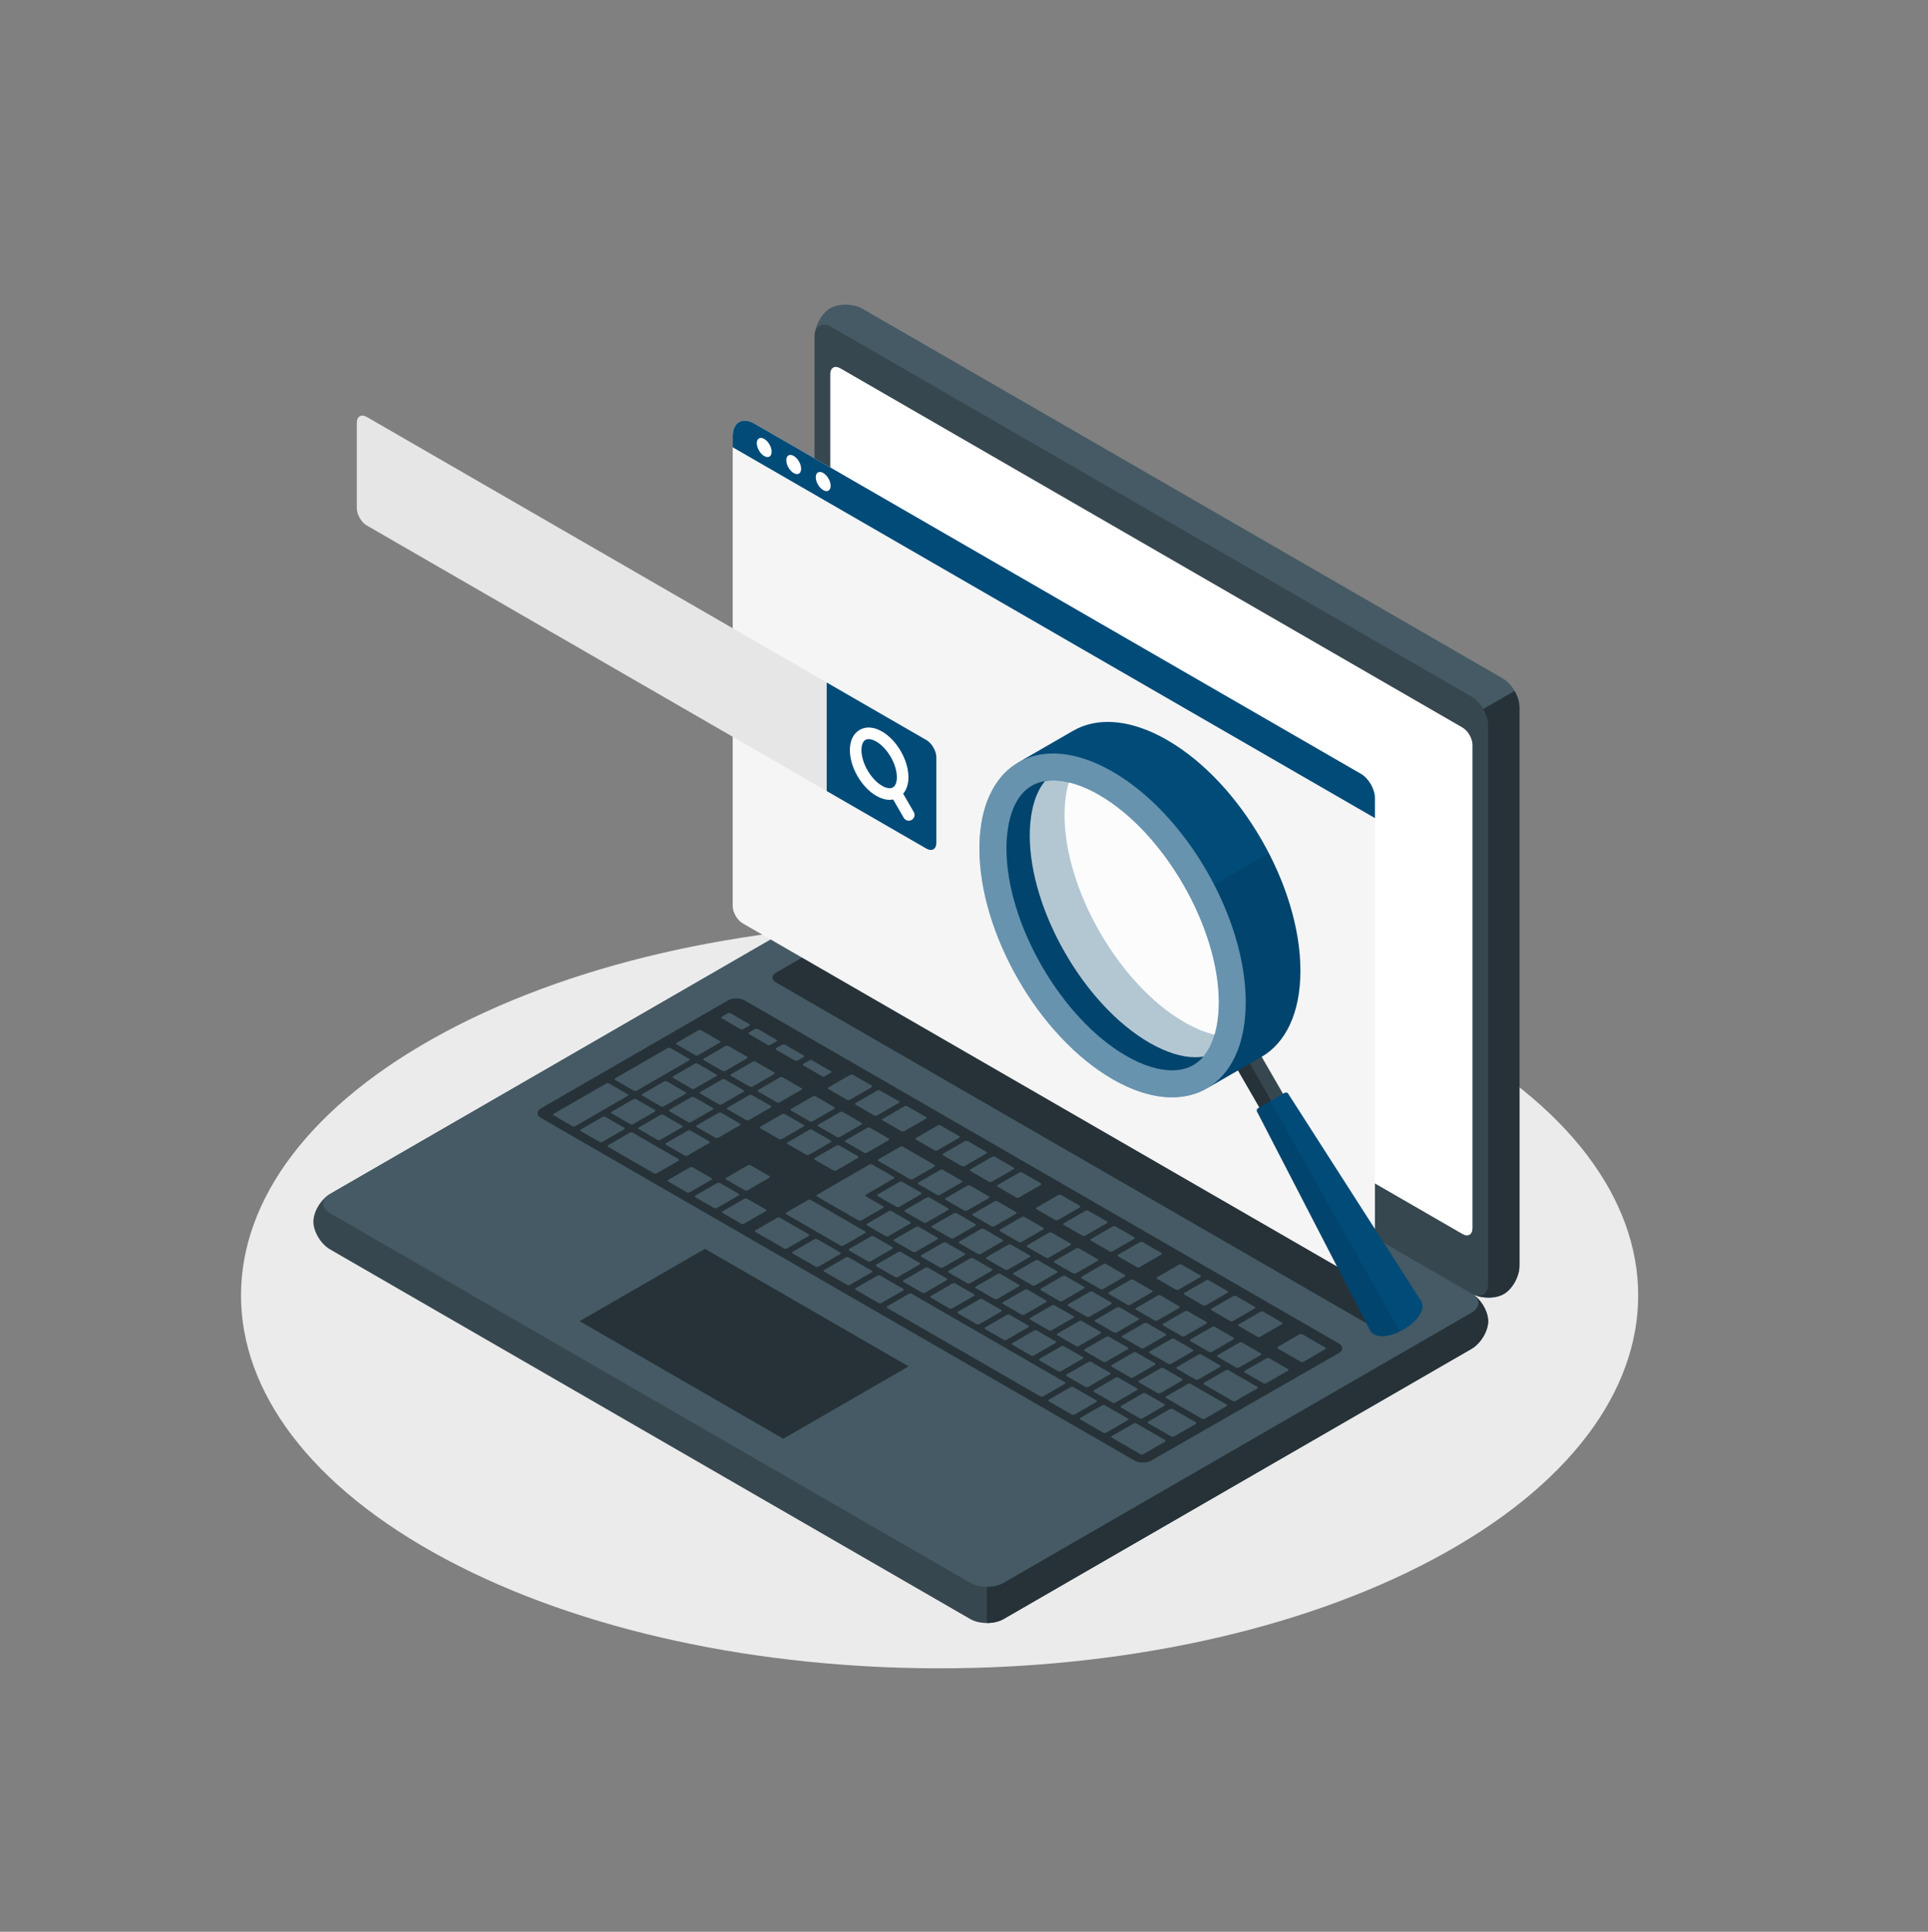 <svg width="530" height="531" viewBox="0 0 530 531" fill="none" xmlns="http://www.w3.org/2000/svg">
<rect x="0" y="0" width="530" height="531" fill="#808080" stroke="none"/>
<path d="M394.084 428.555C319.088 468.586 197.494 468.587 122.499 428.556C47.503 388.524 47.503 323.622 122.499 283.591C197.495 243.56 319.089 243.56 394.085 283.59C469.081 323.621 469.081 388.524 394.084 428.555Z" fill="#EBEBEB"/>
<path d="M409.084 363.157C409.084 365.902 407.029 369.315 404.493 370.778L275.888 445.028C273.353 446.492 269.242 446.492 266.708 445.028L90.741 343.433C88.206 341.97 86.151 338.557 86.151 335.812C86.151 333.066 88.205 329.653 90.741 328.19L219.346 253.94C221.881 252.476 225.991 252.476 228.526 253.94L404.495 355.535C407.03 356.998 409.084 360.411 409.084 363.157Z" fill="#37474F"/>
<path d="M356.026 327.551L404.496 355.535C407.031 356.999 409.086 360.411 409.086 363.156C409.086 365.902 407.031 369.315 404.495 370.778L275.89 445.028C274.622 445.759 272.961 446.126 271.3 446.126V327.551H356.026Z" fill="#263238"/>
<path d="M413.39 355.698C415.768 354.326 417.696 350.839 417.696 347.913L417.697 194.44C417.697 191.514 415.642 187.954 413.107 186.49L237.14 84.896C234.606 83.432 230.622 83.359 228.243 84.731C225.865 86.104 223.937 89.591 223.937 92.517V245.989C223.937 248.916 225.992 252.475 228.527 253.939L404.496 355.535C407.03 356.998 411.013 357.072 413.39 355.698Z" fill="#455A64"/>
<path d="M396.166 201.571L416.351 189.916C417.181 191.354 417.695 192.976 417.695 194.44L417.694 347.912C417.694 350.839 415.767 354.325 413.389 355.698C411.011 357.071 407.027 356.997 404.493 355.534L384.422 343.946L396.166 201.571Z" fill="#263238"/>
<path d="M409.086 199.413V352.885C409.086 355.812 407.031 356.999 404.496 355.535L228.528 253.94C225.993 252.477 223.938 248.917 223.938 245.99V92.518C223.938 89.592 225.993 88.404 228.528 89.868L404.496 191.463C407.031 192.927 409.086 196.486 409.086 199.413Z" fill="#37474F"/>
<path d="M404.496 360.835L275.889 435.085C273.355 436.549 269.244 436.549 266.709 435.085L90.741 333.49C88.205 332.026 88.205 329.653 90.741 328.19L219.346 253.94C221.881 252.476 225.992 252.476 228.526 253.94L404.496 355.535C407.03 356.998 407.03 359.372 404.496 360.835Z" fill="#455A64"/>
<path d="M402.025 199.98L230.995 101.236C229.474 100.359 228.242 101.07 228.242 102.826V235.68C228.242 237.437 229.474 239.573 230.995 240.45L402.025 339.191C403.547 340.069 404.779 339.358 404.779 337.601V204.75C404.779 202.993 403.547 200.858 402.025 199.98Z" fill="white"/>
<path d="M389.567 356.86L226.231 262.559C224.963 261.828 222.909 261.828 221.641 262.559L213.287 267.382C212.019 268.114 212.019 269.301 213.287 270.032L376.648 364.318C377.915 365.049 379.971 365.049 381.238 364.318L389.567 359.51C390.835 358.779 390.835 357.592 389.567 356.86Z" fill="#263238"/>
<path d="M368.037 369.29L204.702 274.988C203.435 274.257 201.38 274.257 200.113 274.988L148.727 304.656C147.459 305.388 147.459 306.575 148.727 307.306L311.875 401.479C313.143 402.21 315.199 402.213 316.469 401.486L368.033 371.933C369.302 371.205 369.305 370.022 368.037 369.29Z" fill="#263238"/>
<path d="M221.622 317.415L216.509 314.463C216.291 314.337 216.304 314.126 216.537 313.992L222.451 310.577C222.684 310.443 223.05 310.435 223.267 310.56L228.382 313.513C228.599 313.639 228.586 313.85 228.352 313.984L222.438 317.398C222.205 317.533 221.84 317.54 221.622 317.415ZM231.714 305.683L236.829 308.635C237.046 308.761 237.033 308.972 236.8 309.107L230.886 312.521C230.653 312.656 230.288 312.663 230.07 312.538L224.957 309.585C224.739 309.46 224.752 309.249 224.985 309.114L230.899 305.7C231.132 305.566 231.497 305.558 231.714 305.683ZM248.237 315.222L256.891 320.219C257.109 320.344 257.096 320.555 256.863 320.69L250.949 324.104C250.716 324.239 250.35 324.246 250.133 324.121L241.478 319.124C241.261 318.999 241.273 318.788 241.507 318.653L247.42 315.239C247.655 315.105 248.019 315.097 248.237 315.222ZM239.188 309.999L244.303 312.952C244.519 313.077 244.507 313.288 244.273 313.422L238.359 316.837C238.126 316.971 237.761 316.979 237.544 316.854L232.431 313.901C232.214 313.775 232.226 313.565 232.459 313.431L238.373 310.017C238.606 309.88 238.972 309.873 239.188 309.999ZM259.251 321.582L264.364 324.534C264.582 324.66 264.569 324.87 264.336 325.005L258.422 328.419C258.189 328.554 257.824 328.561 257.606 328.436L252.491 325.483C252.274 325.358 252.287 325.147 252.521 325.012L258.434 321.598C258.669 321.463 259.035 321.456 259.251 321.582ZM266.726 325.897L271.84 328.85C272.057 328.975 272.044 329.186 271.811 329.32L265.897 332.734C265.664 332.869 265.298 332.878 265.081 332.751L259.966 329.799C259.749 329.673 259.762 329.463 259.995 329.329L265.909 325.915C266.143 325.78 266.509 325.771 266.726 325.897ZM243.465 339.781L238.351 336.828C238.135 336.703 238.146 336.492 238.381 336.358L244.293 332.943C244.527 332.809 244.892 332.801 245.11 332.926L250.223 335.878C250.44 336.005 250.428 336.214 250.194 336.35L244.281 339.764C244.048 339.899 243.683 339.906 243.465 339.781ZM250.939 344.097L245.826 341.144C245.609 341.018 245.621 340.808 245.856 340.673L251.768 337.26C252.002 337.125 252.367 337.118 252.585 337.243L257.699 340.196C257.916 340.321 257.904 340.533 257.671 340.666L251.757 344.081C251.523 344.214 251.157 344.222 250.939 344.097ZM258.414 348.412L253.299 345.459C253.082 345.334 253.095 345.123 253.328 344.988L259.24 341.574C259.474 341.439 259.839 341.432 260.057 341.557L265.17 344.509C265.387 344.635 265.375 344.845 265.14 344.98L259.228 348.394C258.997 348.529 258.632 348.537 258.414 348.412ZM265.889 352.727L260.774 349.775C260.557 349.65 260.57 349.439 260.804 349.304L266.717 345.89C266.95 345.755 267.315 345.748 267.533 345.873L272.646 348.825C272.863 348.95 272.851 349.161 272.618 349.296L266.704 352.709C266.471 352.845 266.106 352.852 265.889 352.727ZM229.096 321.731L223.983 318.777C223.765 318.652 223.778 318.441 224.011 318.307L229.925 314.893C230.158 314.758 230.523 314.75 230.74 314.876L235.854 317.828C236.071 317.954 236.058 318.165 235.825 318.299L229.911 321.714C229.679 321.848 229.314 321.856 229.096 321.731ZM235.99 335.465L224.583 328.878C224.365 328.752 224.378 328.542 224.612 328.408L238.973 320.116C239.206 319.982 239.572 319.974 239.789 320.099L245.69 323.506C245.908 323.632 245.895 323.842 245.662 323.978L238.058 328.367C237.825 328.502 237.812 328.713 238.03 328.838L242.75 331.563C242.967 331.688 242.955 331.899 242.721 332.034L236.808 335.448C236.573 335.584 236.208 335.591 235.99 335.465ZM274.2 330.213L279.315 333.166C279.532 333.291 279.519 333.502 279.285 333.637L273.371 337.051C273.138 337.185 272.773 337.193 272.555 337.068L267.441 334.116C267.223 333.989 267.236 333.779 267.47 333.644L273.383 330.23C273.618 330.094 273.983 330.088 274.2 330.213ZM281.674 334.528L286.789 337.48C287.006 337.606 286.993 337.816 286.76 337.952L280.847 341.366C280.614 341.501 280.249 341.508 280.031 341.383L274.918 338.43C274.7 338.305 274.713 338.093 274.946 337.959L280.86 334.545C281.092 334.41 281.457 334.403 281.674 334.528ZM319.024 382.918C318.791 383.053 318.427 383.06 318.208 382.935L313.094 379.982C312.876 379.857 312.89 379.645 313.123 379.51L319.037 376.096C319.27 375.961 319.636 375.954 319.853 376.079L324.967 379.031C325.184 379.157 325.171 379.367 324.938 379.503L319.024 382.918ZM341.47 369.051L346.584 372.003C346.802 372.128 346.789 372.339 346.556 372.474L340.642 375.887C340.409 376.022 340.043 376.03 339.826 375.904L334.711 372.952C334.494 372.827 334.507 372.616 334.741 372.481L340.655 369.068C340.887 368.932 341.253 368.925 341.47 369.051ZM329.44 379.176C329.207 379.311 328.841 379.318 328.624 379.193L323.509 376.24C323.292 376.115 323.306 375.904 323.539 375.769L329.452 372.355C329.685 372.221 330.049 372.213 330.268 372.338L335.381 375.29C335.599 375.416 335.586 375.626 335.353 375.761L329.44 379.176ZM305.827 385.54L300.713 382.588C300.496 382.462 300.508 382.252 300.742 382.118L306.655 378.703C306.888 378.569 307.254 378.561 307.471 378.688L312.585 381.64C312.801 381.765 312.789 381.976 312.555 382.11L306.641 385.525C306.41 385.658 306.045 385.666 305.827 385.54ZM314.118 389.839C313.884 389.973 313.519 389.981 313.302 389.856L308.188 386.903C307.971 386.777 307.983 386.567 308.217 386.432L314.13 383.018C314.364 382.883 314.728 382.876 314.947 383.001L320.061 385.954C320.278 386.079 320.266 386.29 320.031 386.425L314.118 389.839ZM333.995 364.735L339.109 367.687C339.327 367.813 339.314 368.023 339.08 368.158L333.167 371.572C332.934 371.706 332.568 371.714 332.351 371.589L327.237 368.636C327.02 368.511 327.033 368.3 327.266 368.165L333.18 364.751C333.413 364.617 333.779 364.61 333.995 364.735ZM296.623 343.158L301.738 346.111C301.954 346.237 301.942 346.447 301.708 346.581L295.794 349.995C295.561 350.13 295.197 350.138 294.978 350.012L289.864 347.059C289.646 346.934 289.659 346.723 289.892 346.589L295.806 343.174C296.041 343.041 296.406 343.033 296.623 343.158ZM326.521 360.421L331.635 363.373C331.853 363.498 331.84 363.709 331.607 363.843L325.693 367.258C325.46 367.392 325.094 367.401 324.877 367.275L319.763 364.322C319.546 364.196 319.559 363.986 319.793 363.852L325.706 360.438C325.938 360.302 326.303 360.294 326.521 360.421ZM289.149 338.843L294.263 341.796C294.48 341.921 294.467 342.132 294.233 342.267L288.319 345.681C288.086 345.816 287.722 345.824 287.503 345.698L282.389 342.746C282.171 342.62 282.184 342.41 282.417 342.275L288.331 338.861C288.566 338.725 288.932 338.718 289.149 338.843ZM304.097 347.474L309.212 350.426C309.429 350.551 309.417 350.762 309.183 350.896L303.27 354.311C303.036 354.445 302.671 354.454 302.453 354.328L297.34 351.376C297.123 351.251 297.135 351.04 297.369 350.905L303.282 347.491C303.516 347.356 303.88 347.349 304.097 347.474ZM311.573 351.789L316.686 354.742C316.903 354.867 316.891 355.078 316.657 355.213L310.744 358.627C310.51 358.762 310.145 358.769 309.927 358.644L304.813 355.692C304.597 355.566 304.609 355.355 304.843 355.22L310.755 351.806C310.99 351.671 311.355 351.664 311.573 351.789ZM319.047 356.104L324.161 359.056C324.378 359.183 324.366 359.393 324.133 359.528L318.219 362.942C317.986 363.077 317.62 363.084 317.403 362.959L312.288 360.006C312.071 359.881 312.084 359.67 312.318 359.534L318.232 356.12C318.464 355.987 318.829 355.979 319.047 356.104ZM280.838 361.358L275.723 358.404C275.506 358.279 275.519 358.067 275.752 357.934L281.666 354.52C281.899 354.385 282.265 354.378 282.482 354.503L287.596 357.455C287.814 357.581 287.801 357.791 287.567 357.926L281.653 361.341C281.42 361.475 281.055 361.483 280.838 361.358ZM215.192 296.144L220.306 299.097C220.523 299.223 220.51 299.434 220.277 299.568L214.363 302.982C214.13 303.117 213.764 303.124 213.547 302.999L208.434 300.047C208.216 299.921 208.229 299.711 208.462 299.576L214.376 296.161C214.609 296.026 214.975 296.019 215.192 296.144ZM224.24 301.368L229.354 304.321C229.571 304.446 229.558 304.657 229.325 304.792L223.412 308.206C223.179 308.341 222.813 308.348 222.596 308.223L217.482 305.271C217.264 305.145 217.277 304.935 217.51 304.799L223.424 301.385C223.657 301.249 224.023 301.243 224.24 301.368ZM207.718 291.829L212.831 294.781C213.049 294.906 213.036 295.117 212.803 295.253L206.889 298.666C206.656 298.801 206.29 298.808 206.074 298.683L200.959 295.731C200.742 295.605 200.755 295.394 200.988 295.259L206.901 291.845C207.135 291.711 207.5 291.703 207.718 291.829ZM246.406 331.723L241.292 328.771C241.075 328.645 241.088 328.435 241.322 328.299L247.235 324.885C247.468 324.751 247.834 324.743 248.051 324.868L253.166 327.821C253.383 327.946 253.37 328.157 253.137 328.292L247.223 331.706C246.988 331.842 246.623 331.849 246.406 331.723ZM199.428 287.531C199.661 287.396 200.027 287.389 200.244 287.514L205.357 290.466C205.575 290.592 205.562 290.802 205.329 290.937L199.415 294.351C199.182 294.485 198.817 294.493 198.6 294.368L193.485 291.415C193.268 291.29 193.281 291.079 193.514 290.944L199.428 287.531ZM273.363 357.042L268.249 354.09C268.032 353.964 268.045 353.754 268.279 353.62L274.193 350.205C274.426 350.071 274.791 350.063 275.009 350.188L280.123 353.142C280.341 353.267 280.328 353.478 280.095 353.612L274.182 357.026C273.946 357.16 273.58 357.167 273.363 357.042ZM181.704 304.122L176.59 301.17C176.373 301.045 176.385 300.833 176.619 300.698L182.532 297.285C182.766 297.15 183.13 297.143 183.349 297.268L188.462 300.22C188.679 300.345 188.667 300.557 188.433 300.692L182.52 304.106C182.286 304.241 181.921 304.248 181.704 304.122ZM197.626 303.561L192.512 300.608C192.295 300.483 192.308 300.272 192.542 300.137L198.456 296.723C198.689 296.588 199.054 296.581 199.271 296.706L204.385 299.658C204.603 299.784 204.59 299.994 204.357 300.129L198.443 303.543C198.209 303.679 197.843 303.686 197.626 303.561ZM190.98 292.408C191.213 292.273 191.578 292.266 191.796 292.391L196.91 295.344C197.127 295.469 197.115 295.68 196.881 295.815L190.967 299.229C190.734 299.364 190.368 299.371 190.152 299.246L185.037 296.294C184.82 296.168 184.833 295.958 185.066 295.823L190.98 292.408ZM189.407 291.499L175.046 299.791C174.812 299.925 174.447 299.933 174.229 299.808L169.116 296.856C168.899 296.729 168.911 296.519 169.145 296.384L183.506 288.093C183.739 287.958 184.104 287.951 184.322 288.076L189.435 291.028C189.652 291.153 189.64 291.365 189.407 291.499ZM206.744 301.021L211.858 303.973C212.076 304.099 212.063 304.31 211.83 304.444L205.916 307.858C205.683 307.993 205.317 308.001 205.1 307.875L199.986 304.923C199.769 304.797 199.782 304.587 200.015 304.453L205.928 301.038C206.162 300.904 206.528 300.896 206.744 301.021ZM262.998 333.5L268.113 336.453C268.33 336.578 268.317 336.789 268.084 336.924L262.17 340.338C261.937 340.472 261.571 340.48 261.354 340.355L256.24 337.403C256.022 337.277 256.035 337.067 256.269 336.932L262.183 333.518C262.416 333.382 262.781 333.375 262.998 333.5ZM189.994 308.421C189.762 308.556 189.396 308.563 189.178 308.438L184.063 305.486C183.847 305.36 183.858 305.15 184.093 305.015L190.006 301.601C190.24 301.467 190.605 301.459 190.822 301.584L195.936 304.537C196.153 304.662 196.141 304.873 195.908 305.008L189.994 308.421ZM255.524 329.185L260.639 332.137C260.856 332.263 260.842 332.473 260.609 332.607L254.695 336.022C254.462 336.156 254.097 336.164 253.879 336.038L248.764 333.085C248.547 332.96 248.56 332.749 248.793 332.615L254.706 329.2C254.942 329.067 255.307 329.059 255.524 329.185ZM311.55 378.602C311.317 378.736 310.951 378.744 310.734 378.619L305.62 375.667C305.403 375.54 305.415 375.331 305.649 375.196L311.563 371.782C311.796 371.647 312.161 371.64 312.378 371.765L317.493 374.718C317.71 374.843 317.697 375.054 317.464 375.189L311.55 378.602ZM322.794 368.023L327.908 370.976C328.126 371.101 328.113 371.312 327.879 371.447L321.965 374.861C321.732 374.996 321.366 375.003 321.149 374.878L316.034 371.926C315.817 371.8 315.83 371.59 316.063 371.454L321.976 368.04C322.212 367.904 322.576 367.897 322.794 368.023ZM303.261 374.303L298.147 371.351C297.929 371.226 297.942 371.015 298.175 370.881L304.089 367.466C304.322 367.332 304.688 367.323 304.905 367.449L310.02 370.402C310.236 370.527 310.224 370.738 309.99 370.872L304.076 374.286C303.843 374.421 303.477 374.43 303.261 374.303ZM295.786 369.988L290.672 367.036C290.454 366.91 290.467 366.7 290.7 366.565L296.614 363.151C296.846 363.017 297.212 363.009 297.43 363.134L302.543 366.086C302.761 366.212 302.748 366.422 302.514 366.557L296.6 369.971C296.369 370.106 296.003 370.113 295.786 369.988ZM288.312 365.673L283.197 362.721C282.98 362.595 282.993 362.385 283.226 362.249L289.14 358.835C289.373 358.7 289.738 358.693 289.956 358.819L295.069 361.771C295.287 361.896 295.274 362.108 295.041 362.242L289.128 365.656C288.894 365.791 288.529 365.799 288.312 365.673ZM315.32 363.708L320.433 366.66C320.65 366.785 320.638 366.996 320.405 367.131L314.491 370.546C314.258 370.68 313.893 370.688 313.675 370.563L308.56 367.611C308.343 367.485 308.355 367.273 308.589 367.139L314.502 363.725C314.737 363.59 315.102 363.582 315.32 363.708ZM307.845 359.392L312.959 362.344C313.176 362.471 313.164 362.681 312.93 362.815L307.017 366.229C306.784 366.364 306.418 366.371 306.2 366.246L301.086 363.293C300.87 363.168 300.881 362.957 301.116 362.823L307.029 359.408C307.263 359.274 307.628 359.266 307.845 359.392ZM277.947 342.131L283.062 345.083C283.279 345.21 283.266 345.419 283.032 345.555L277.118 348.968C276.885 349.103 276.521 349.11 276.302 348.985L271.189 346.033C270.971 345.908 270.984 345.696 271.217 345.562L277.131 342.147C277.365 342.013 277.73 342.005 277.947 342.131ZM285.422 346.446L290.537 349.399C290.754 349.524 290.741 349.736 290.508 349.869L284.596 353.284C284.362 353.418 283.997 353.426 283.779 353.301L278.665 350.348C278.448 350.222 278.46 350.012 278.693 349.877L284.607 346.463C284.839 346.328 285.205 346.32 285.422 346.446ZM270.473 337.815L275.588 340.767C275.805 340.893 275.792 341.103 275.559 341.238L269.646 344.652C269.413 344.787 269.048 344.794 268.83 344.669L263.716 341.716C263.498 341.591 263.511 341.38 263.745 341.245L269.659 337.831C269.89 337.697 270.256 337.69 270.473 337.815ZM300.37 355.076L305.485 358.029C305.702 358.154 305.69 358.365 305.456 358.5L299.543 361.914C299.309 362.049 298.945 362.056 298.726 361.931L293.612 358.979C293.395 358.853 293.407 358.643 293.641 358.508L299.554 355.095C299.788 354.959 300.153 354.951 300.37 355.076ZM292.896 350.762L298.011 353.714C298.228 353.84 298.216 354.05 297.981 354.185L292.068 357.599C291.834 357.733 291.47 357.741 291.252 357.616L286.139 354.663C285.922 354.538 285.934 354.327 286.168 354.192L292.081 350.778C292.313 350.643 292.679 350.636 292.896 350.762ZM298.353 381.225L293.24 378.272C293.023 378.147 293.035 377.936 293.268 377.801L299.182 374.387C299.415 374.253 299.78 374.245 299.998 374.37L305.112 377.322C305.329 377.448 305.316 377.658 305.083 377.794L299.171 381.208C298.935 381.343 298.571 381.35 298.353 381.225ZM342.214 376.797L348.128 373.382C348.361 373.248 348.726 373.24 348.944 373.365L354.057 376.318C354.275 376.444 354.262 376.655 354.029 376.789L348.115 380.203C347.882 380.338 347.516 380.345 347.299 380.22L342.185 377.268C341.968 377.142 341.982 376.931 342.214 376.797ZM331.013 380.085L336.927 376.67C337.16 376.536 337.525 376.527 337.743 376.653L345.61 381.196C345.828 381.321 345.815 381.532 345.581 381.666L339.667 385.079C339.434 385.214 339.069 385.222 338.851 385.096L330.983 380.554C330.767 380.429 330.78 380.219 331.013 380.085ZM351.288 370.196L357.201 366.783C357.435 366.648 357.799 366.64 358.018 366.766L364.312 370.399C364.529 370.525 364.516 370.737 364.283 370.87L358.371 374.284C358.137 374.419 357.772 374.426 357.554 374.301L351.26 370.668C351.041 370.541 351.054 370.331 351.288 370.196ZM346.461 367.41C346.228 367.545 345.864 367.552 345.646 367.427L340.533 364.474C340.316 364.349 340.328 364.138 340.561 364.003L346.475 360.589C346.708 360.454 347.074 360.447 347.291 360.572L352.405 363.524C352.622 363.65 352.609 363.86 352.376 363.995L346.461 367.41ZM320.598 383.825L326.512 380.411C326.745 380.277 327.111 380.269 327.328 380.395L337.163 386.073C337.38 386.199 337.368 386.409 337.133 386.543L331.221 389.957C330.988 390.092 330.623 390.1 330.405 389.974L320.57 384.296C320.353 384.171 320.365 383.961 320.598 383.825ZM315.691 390.747L321.604 387.333C321.837 387.198 322.202 387.19 322.42 387.316L328.714 390.95C328.931 391.075 328.918 391.287 328.685 391.42L322.771 394.835C322.538 394.969 322.173 394.977 321.955 394.851L315.661 391.218C315.445 391.093 315.459 390.882 315.691 390.747ZM290.889 335.325C290.656 335.46 290.291 335.467 290.074 335.342L284.96 332.389C284.743 332.264 284.756 332.053 284.989 331.918L290.903 328.504C291.136 328.369 291.501 328.362 291.719 328.487L296.832 331.439C297.05 331.565 297.037 331.775 296.804 331.91L290.889 335.325ZM305.838 343.956C305.605 344.09 305.239 344.098 305.022 343.973L299.907 341.019C299.69 340.894 299.703 340.683 299.937 340.549L305.851 337.135C306.084 337 306.449 336.992 306.667 337.118L311.781 340.07C311.999 340.196 311.986 340.406 311.753 340.541L305.838 343.956ZM338.987 363.094C338.754 363.229 338.388 363.237 338.171 363.111L333.057 360.159C332.839 360.034 332.852 359.823 333.085 359.688L338.999 356.274C339.232 356.139 339.597 356.132 339.815 356.257L344.93 359.209C345.147 359.334 345.134 359.545 344.901 359.68L338.987 363.094ZM298.364 339.64C298.131 339.775 297.765 339.783 297.548 339.657L292.433 336.705C292.216 336.58 292.23 336.369 292.463 336.235L298.376 332.82C298.609 332.686 298.973 332.678 299.192 332.803L304.305 335.755C304.523 335.881 304.51 336.091 304.277 336.226L298.364 339.64ZM313.312 348.271C313.079 348.405 312.713 348.413 312.496 348.287L307.382 345.335C307.165 345.21 307.178 344.998 307.411 344.863L313.324 341.449C313.557 341.314 313.923 341.307 314.14 341.432L319.254 344.384C319.472 344.51 319.459 344.721 319.225 344.856L313.312 348.271ZM311.583 391.303C311.816 391.168 312.182 391.16 312.399 391.286L320.267 395.828C320.484 395.953 320.471 396.164 320.238 396.298L314.324 399.713C314.091 399.847 313.726 399.856 313.508 399.73L305.641 395.188C305.424 395.062 305.436 394.852 305.67 394.717L311.583 391.303ZM324.039 354.463C323.806 354.598 323.441 354.605 323.223 354.48L318.109 351.528C317.891 351.402 317.904 351.192 318.137 351.057L324.051 347.642C324.284 347.508 324.65 347.5 324.867 347.625L329.982 350.578C330.199 350.704 330.186 350.914 329.953 351.049L324.039 354.463ZM331.513 358.78C331.28 358.914 330.914 358.922 330.697 358.797L325.584 355.844C325.366 355.718 325.379 355.507 325.612 355.373L331.526 351.959C331.759 351.824 332.125 351.817 332.342 351.942L337.457 354.894C337.674 355.02 337.661 355.23 337.427 355.364L331.513 358.78ZM173.111 311.355C173.344 311.221 173.709 311.213 173.927 311.338L186.515 318.607C186.732 318.732 186.719 318.943 186.486 319.078L180.572 322.493C180.34 322.627 179.975 322.635 179.756 322.51L167.169 315.241C166.951 315.116 166.964 314.905 167.197 314.771L173.111 311.355ZM189.633 320.894C189.867 320.76 190.231 320.752 190.45 320.877L195.564 323.829C195.781 323.956 195.769 324.165 195.535 324.301L189.623 327.715C189.39 327.85 189.024 327.857 188.807 327.731L183.693 324.779C183.476 324.654 183.489 324.443 183.723 324.309L189.633 320.894ZM290.878 376.91L285.764 373.958C285.546 373.832 285.559 373.621 285.793 373.486L291.707 370.072C291.94 369.937 292.305 369.93 292.523 370.055L297.637 373.008C297.854 373.133 297.841 373.344 297.608 373.479L291.694 376.893C291.461 377.028 291.095 377.035 290.878 376.91ZM204.581 329.525C204.815 329.39 205.18 329.383 205.398 329.508L210.512 332.46C210.729 332.586 210.717 332.797 210.482 332.932L204.57 336.346C204.337 336.48 203.971 336.488 203.754 336.363L198.639 333.41C198.422 333.285 198.435 333.074 198.668 332.939L204.581 329.525ZM165.636 307.039C165.869 306.904 166.235 306.897 166.452 307.022L171.567 309.975C171.783 310.1 171.771 310.311 171.537 310.446L165.623 313.86C165.39 313.995 165.024 314.002 164.807 313.877L159.693 310.925C159.475 310.799 159.488 310.589 159.721 310.454L165.636 307.039ZM152.248 306.139L166.61 297.847C166.843 297.712 167.208 297.705 167.426 297.83L172.541 300.783C172.758 300.908 172.745 301.119 172.512 301.254L158.151 309.546C157.918 309.681 157.554 309.688 157.335 309.563L152.221 306.61C152.002 306.485 152.015 306.273 152.248 306.139ZM232.512 345.651C232.746 345.516 233.111 345.509 233.328 345.634L239.622 349.267C239.839 349.392 239.826 349.604 239.593 349.739L233.68 353.152C233.446 353.287 233.081 353.294 232.863 353.169L226.569 349.535C226.352 349.41 226.364 349.198 226.598 349.065L232.512 345.651ZM213.63 334.748C213.863 334.614 214.229 334.606 214.446 334.732L222.314 339.275C222.532 339.4 222.519 339.611 222.286 339.745L216.372 343.16C216.139 343.294 215.773 343.302 215.556 343.176L207.688 338.634C207.471 338.509 207.484 338.298 207.718 338.164L213.63 334.748ZM249.821 355.643C250.054 355.509 250.42 355.501 250.637 355.626L292.73 379.929C292.947 380.054 292.935 380.265 292.701 380.399L286.788 383.814C286.554 383.948 286.19 383.957 285.971 383.831L243.879 359.529C243.662 359.403 243.674 359.192 243.907 359.057L249.821 355.643ZM294.274 381.309C294.508 381.174 294.873 381.167 295.091 381.292L301.385 384.926C301.602 385.051 301.589 385.262 301.355 385.397L295.441 388.812C295.208 388.946 294.843 388.954 294.625 388.828L288.331 385.194C288.115 385.069 288.126 384.858 288.361 384.723L294.274 381.309ZM241.167 350.647C241.401 350.513 241.766 350.505 241.984 350.63L248.278 354.264C248.495 354.39 248.482 354.6 248.249 354.735L242.336 358.149C242.102 358.285 241.737 358.292 241.519 358.166L235.225 354.531C235.008 354.406 235.02 354.195 235.255 354.061L241.167 350.647ZM302.929 386.305C303.163 386.17 303.527 386.163 303.746 386.288L310.04 389.921C310.257 390.048 310.243 390.257 310.01 390.392L304.097 393.806C303.864 393.941 303.5 393.948 303.281 393.823L296.987 390.19C296.77 390.063 296.782 389.854 297.016 389.718L302.929 386.305ZM223.858 340.654C224.091 340.519 224.455 340.511 224.674 340.637L230.968 344.27C231.184 344.396 231.172 344.606 230.938 344.741L225.025 348.155C224.791 348.29 224.426 348.297 224.21 348.172L217.915 344.539C217.698 344.414 217.711 344.203 217.945 344.068L223.858 340.654ZM197.107 325.21C197.341 325.075 197.706 325.067 197.924 325.193L203.037 328.146C203.254 328.271 203.242 328.482 203.007 328.616L197.094 332.031C196.86 332.165 196.496 332.173 196.277 332.048L191.164 329.095C190.947 328.969 190.959 328.759 191.193 328.624L197.107 325.21ZM180.73 313.315L175.617 310.363C175.4 310.237 175.412 310.026 175.646 309.891L181.559 306.478C181.793 306.344 182.157 306.336 182.376 306.461L187.49 309.413C187.706 309.538 187.695 309.749 187.46 309.885L181.547 313.299C181.312 313.433 180.947 313.44 180.73 313.315ZM214.148 313.1L209.035 310.148C208.817 310.023 208.83 309.812 209.063 309.677L214.977 306.263C215.21 306.128 215.576 306.12 215.793 306.246L220.907 309.198C221.124 309.324 221.111 309.534 220.877 309.669L214.964 313.083C214.731 313.218 214.365 313.225 214.148 313.1ZM231.084 342.387L216.134 333.756C215.917 333.631 215.93 333.42 216.164 333.286L222.077 329.871C222.31 329.737 222.676 329.729 222.893 329.854L237.842 338.485C238.059 338.61 238.047 338.821 237.814 338.956L231.9 342.369C231.666 342.504 231.301 342.513 231.084 342.387ZM189.02 317.614C188.786 317.748 188.421 317.756 188.204 317.63L183.09 314.678C182.873 314.552 182.885 314.342 183.119 314.207L189.032 310.792C189.266 310.658 189.63 310.65 189.847 310.775L194.962 313.729C195.179 313.854 195.165 314.065 194.933 314.199L189.02 317.614ZM196.653 312.753L191.538 309.8C191.322 309.675 191.334 309.464 191.568 309.33L197.482 305.915C197.715 305.781 198.081 305.773 198.298 305.898L203.411 308.851C203.629 308.977 203.616 309.187 203.383 309.321L197.469 312.735C197.235 312.871 196.869 312.879 196.653 312.753ZM238.559 346.702L233.444 343.749C233.227 343.624 233.24 343.413 233.473 343.278L239.387 339.864C239.62 339.729 239.985 339.722 240.203 339.847L245.317 342.8C245.535 342.925 245.522 343.136 245.288 343.271L239.375 346.685C239.141 346.82 238.776 346.828 238.559 346.702ZM205.543 327.154C205.31 327.288 204.944 327.296 204.727 327.17L199.613 324.217C199.396 324.092 199.409 323.881 199.642 323.747L205.556 320.332C205.789 320.198 206.153 320.19 206.372 320.315L211.486 323.268C211.704 323.394 211.691 323.604 211.458 323.738L205.543 327.154ZM275.93 368.279L270.817 365.326C270.599 365.201 270.612 364.99 270.845 364.856L276.759 361.441C276.992 361.307 277.357 361.299 277.575 361.424L282.689 364.378C282.906 364.503 282.893 364.714 282.66 364.848L276.746 368.262C276.512 368.397 276.147 368.405 275.93 368.279ZM268.456 363.963L263.342 361.011C263.124 360.885 263.137 360.675 263.371 360.54L269.285 357.126C269.518 356.991 269.883 356.984 270.1 357.11L275.215 360.062C275.432 360.187 275.419 360.398 275.186 360.533L269.272 363.947C269.038 364.082 268.672 364.089 268.456 363.963ZM283.404 372.594L278.29 369.642C278.072 369.516 278.085 369.306 278.318 369.171L284.232 365.758C284.465 365.623 284.831 365.615 285.048 365.741L290.162 368.693C290.379 368.818 290.366 369.029 290.133 369.163L284.219 372.578C283.986 372.712 283.621 372.72 283.404 372.594ZM253.507 355.333L248.393 352.38C248.176 352.254 248.189 352.043 248.422 351.909L254.336 348.495C254.569 348.36 254.935 348.352 255.152 348.478L260.266 351.431C260.484 351.556 260.471 351.767 260.238 351.901L254.325 355.316C254.09 355.451 253.724 355.459 253.507 355.333ZM260.981 359.648L255.867 356.696C255.65 356.571 255.663 356.36 255.896 356.225L261.81 352.811C262.043 352.676 262.409 352.669 262.626 352.794L267.741 355.746C267.958 355.872 267.945 356.083 267.711 356.218L261.797 359.632C261.564 359.767 261.198 359.774 260.981 359.648ZM246.033 351.017L240.918 348.065C240.701 347.94 240.714 347.729 240.947 347.595L246.861 344.18C247.094 344.046 247.46 344.037 247.677 344.163L252.791 347.115C253.009 347.241 252.996 347.451 252.762 347.586L246.848 351C246.615 351.136 246.25 351.143 246.033 351.017ZM211.837 287.179C211.604 287.313 211.238 287.321 211.021 287.196L205.906 284.243C205.689 284.118 205.702 283.907 205.935 283.772L207.509 282.863C207.742 282.728 208.108 282.72 208.325 282.846L213.439 285.799C213.655 285.924 213.643 286.135 213.409 286.269L211.837 287.179ZM248.613 310.916C248.38 311.051 248.015 311.06 247.797 310.933L242.682 307.981C242.465 307.856 242.478 307.645 242.711 307.511L248.624 304.097C248.858 303.962 249.223 303.954 249.441 304.081L254.555 307.034C254.772 307.159 254.76 307.37 254.527 307.504L248.613 310.916ZM233.664 302.286C233.43 302.421 233.065 302.428 232.848 302.303L227.734 299.351C227.517 299.225 227.529 299.015 227.763 298.879L233.676 295.465C233.91 295.33 234.275 295.323 234.493 295.448L239.607 298.401C239.823 298.526 239.812 298.738 239.577 298.872L233.664 302.286ZM257.739 316.186C257.506 316.32 257.142 316.328 256.923 316.203L251.809 313.251C251.591 313.126 251.604 312.915 251.838 312.78L257.751 309.366C257.984 309.231 258.35 309.224 258.567 309.35L263.682 312.302C263.899 312.427 263.886 312.638 263.653 312.774L257.739 316.186ZM241.139 306.601C240.906 306.736 240.54 306.743 240.323 306.618L235.209 303.665C234.993 303.54 235.005 303.329 235.239 303.194L241.153 299.78C241.386 299.645 241.751 299.638 241.968 299.763L247.081 302.715C247.298 302.841 247.286 303.051 247.052 303.186L241.139 306.601ZM272.689 324.817C272.455 324.952 272.091 324.959 271.872 324.833L266.759 321.881C266.542 321.756 266.554 321.545 266.788 321.409L272.701 317.996C272.935 317.862 273.3 317.854 273.518 317.979L278.632 320.931C278.849 321.057 278.836 321.267 278.602 321.403L272.689 324.817ZM265.215 320.502C264.981 320.637 264.616 320.644 264.398 320.519L259.284 317.566C259.067 317.441 259.079 317.23 259.314 317.095L265.226 313.681C265.459 313.546 265.825 313.539 266.042 313.664L271.156 316.616C271.373 316.742 271.36 316.952 271.127 317.088L265.215 320.502ZM226.786 295.809C226.553 295.944 226.187 295.951 225.97 295.826L220.856 292.873C220.638 292.748 220.651 292.537 220.884 292.403L222.458 291.494C222.692 291.359 223.057 291.352 223.274 291.477L228.388 294.43C228.605 294.555 228.593 294.766 228.359 294.901L226.786 295.809ZM204.363 282.864C204.13 282.998 203.764 283.006 203.547 282.881L198.432 279.928C198.215 279.802 198.228 279.592 198.462 279.458L200.036 278.548C200.269 278.414 200.634 278.406 200.852 278.532L205.967 281.485C206.184 281.61 206.171 281.822 205.937 281.956L204.363 282.864ZM191.941 290.036C191.708 290.17 191.342 290.178 191.125 290.052L186.011 287.1C185.794 286.974 185.807 286.764 186.04 286.63L191.954 283.216C192.187 283.081 192.553 283.073 192.77 283.199L197.884 286.152C198.102 286.277 198.089 286.488 197.856 286.622L191.941 290.036ZM173.255 309L168.141 306.047C167.923 305.922 167.936 305.711 168.169 305.576L174.083 302.162C174.316 302.027 174.682 302.02 174.899 302.145L180.013 305.097C180.23 305.223 180.217 305.433 179.983 305.568L174.07 308.982C173.838 309.118 173.474 309.125 173.255 309ZM219.311 291.494C219.078 291.629 218.713 291.637 218.495 291.511L213.381 288.559C213.163 288.434 213.176 288.223 213.409 288.088L214.983 287.18C215.216 287.045 215.582 287.037 215.799 287.163L220.914 290.115C221.13 290.241 221.119 290.451 220.884 290.586L219.311 291.494ZM280.163 329.133C279.929 329.267 279.564 329.275 279.346 329.15L274.232 326.197C274.015 326.071 274.027 325.861 274.261 325.727L280.174 322.313C280.408 322.178 280.773 322.17 280.991 322.296L286.105 325.249C286.321 325.374 286.31 325.585 286.075 325.719L280.163 329.133Z" fill="#455A64"/>
<path d="M249.77 375.586L193.795 343.27L159.348 363.157L215.324 395.473L249.77 375.586Z" fill="#263238"/>
<path d="M374.143 212.727L207.351 116.431C204.089 114.547 201.42 116.088 201.42 119.855V249.04C201.42 250.789 202.659 252.936 204.174 253.81L375.205 352.551C376.72 353.426 377.959 352.71 377.959 350.961V219.337C377.959 216.913 376.242 213.938 374.143 212.727Z" fill="#F5F5F5"/>
<path d="M201.422 122.949V119.855C201.422 116.088 204.091 114.547 207.353 116.431L374.145 212.727C376.244 213.938 377.961 216.913 377.961 219.336V224.872L201.422 122.949Z" fill="#014B79"/>
<path d="M226.293 130.002C227.421 130.653 228.336 132.238 228.336 133.539C228.336 134.842 227.421 135.37 226.293 134.718C225.165 134.067 224.251 132.483 224.251 131.181C224.251 129.878 225.165 129.35 226.293 130.002Z" fill="white"/>
<path d="M218.188 125.322C219.316 125.973 220.23 127.557 220.23 128.859C220.23 130.162 219.316 130.69 218.188 130.039C217.06 129.387 216.145 127.803 216.145 126.5C216.145 125.199 217.06 124.671 218.188 125.322Z" fill="white"/>
<path d="M210.08 120.642C211.208 121.294 212.123 122.878 212.123 124.18C212.123 125.483 211.208 126.011 210.08 125.359C208.953 124.708 208.038 123.123 208.038 121.821C208.039 120.519 208.953 119.991 210.08 120.642Z" fill="white"/>
<path d="M336.806 288.115L343.295 284.368L359.191 311.9L352.702 315.646L336.806 288.115Z" fill="#37474F"/>
<path d="M336.802 288.116L340.047 286.242L355.943 313.774L352.698 315.647L336.802 288.116Z" fill="#263238"/>
<path d="M376.613 365.671C379.574 370.805 393.557 362.646 390.634 357.576L354.115 300.624C353.91 300.304 353.489 300.202 353.161 300.392L345.826 304.626C345.498 304.816 345.376 305.23 345.551 305.567L376.613 365.671Z" fill="#014B79"/>
<path opacity="0.1" d="M376.614 365.672L345.552 305.57C345.378 305.233 345.499 304.818 345.828 304.628L349.167 302.7L384.797 365.998C381.535 367.593 377.95 367.991 376.614 365.672Z" fill="black"/>
<path d="M269.274 231.584C269.285 231.149 269.306 230.725 269.338 230.301C269.359 229.877 269.391 229.464 269.433 229.05C269.454 228.775 269.486 228.499 269.518 228.224C269.592 227.503 269.698 226.793 269.815 226.114C269.868 225.807 269.921 225.489 269.984 225.181C270.037 224.884 270.101 224.598 270.164 224.312C270.345 223.528 270.535 222.764 270.758 222.033C270.875 221.683 270.981 221.333 271.097 220.994C271.118 220.941 271.14 220.888 271.15 220.835C271.277 220.496 271.394 220.167 271.521 219.849C271.67 219.478 271.818 219.108 271.988 218.758C272.104 218.493 272.221 218.238 272.359 217.984C272.433 217.793 272.528 217.613 272.634 217.433C272.74 217.21 272.857 216.988 272.984 216.776C273.016 216.723 273.037 216.67 273.069 216.627C273.175 216.436 273.291 216.245 273.408 216.055C273.482 215.927 273.567 215.811 273.641 215.694C274.203 214.814 274.807 214.009 275.464 213.267C275.581 213.14 275.698 213.013 275.804 212.885C275.899 212.779 275.994 212.684 276.09 212.589C276.206 212.461 276.334 212.345 276.461 212.218C276.821 211.857 277.182 211.528 277.563 211.232C277.743 211.073 277.934 210.924 278.125 210.786C278.316 210.638 278.507 210.5 278.708 210.363C279.015 210.14 279.333 209.928 279.651 209.748C279.736 209.695 279.821 209.642 279.906 209.589L279.959 209.546C279.969 209.546 279.969 209.546 279.969 209.546L294.99 200.876C295 200.876 295 200.876 295.011 200.876L295.096 200.823C297.852 199.254 301.032 198.438 304.53 198.438C309.448 198.438 315.002 200.049 320.885 203.441C341.089 215.111 357.477 243.488 357.477 266.829C357.477 278.468 353.406 286.651 346.824 290.488L346.76 290.52C346.76 290.52 346.76 290.52 346.76 290.53L331.729 299.19C331.729 299.201 331.729 299.201 331.719 299.201L331.655 299.244V299.233C331.591 299.265 331.538 299.297 331.475 299.328C331.189 299.498 330.902 299.646 330.606 299.784C330.245 299.964 329.874 300.123 329.503 300.272C329.175 300.41 328.835 300.537 328.496 300.643C328.316 300.706 328.136 300.759 327.956 300.802C327.765 300.876 327.574 300.929 327.373 300.971C327.171 301.035 326.98 301.077 326.779 301.12C326.631 301.162 326.493 301.194 326.344 301.215C326.09 301.268 325.814 301.321 325.549 301.353C325.486 301.374 325.433 301.385 325.369 301.385C325.051 301.438 324.733 301.48 324.415 301.512C318.967 302.084 312.628 300.547 305.844 296.636C285.63 284.965 269.242 256.578 269.242 233.248C269.242 232.686 269.253 232.135 269.274 231.584ZM293.791 215.079C292.826 218.365 292.635 221.758 292.635 223.984C292.635 244.569 307.698 270.655 325.527 280.948C328.421 282.612 331.241 283.789 333.869 284.414C334.823 281.128 335.025 277.736 335.025 275.5C335.025 254.914 319.962 228.828 302.133 218.535C299.24 216.871 296.421 215.705 293.791 215.079Z" fill="#014B79"/>
<path opacity="0.1" d="M332.238 298.903L346.826 290.483C353.408 286.635 357.479 278.452 357.479 266.834C357.479 256.425 354.214 245.02 348.818 234.547L333.79 243.213C339.196 253.686 342.45 265.092 342.45 275.501C342.45 286.885 338.577 294.959 332.238 298.903Z" fill="black"/>
<path opacity="0.4" d="M269.275 231.584C269.286 231.149 269.307 230.725 269.339 230.301C269.36 229.877 269.392 229.464 269.434 229.051C269.456 228.775 269.487 228.499 269.519 228.224C269.593 227.503 269.699 226.793 269.816 226.114C269.869 225.807 269.922 225.489 269.986 225.182C270.039 224.885 270.102 224.599 270.166 224.312C270.346 223.528 270.537 222.765 270.759 222.033C270.876 221.684 270.982 221.334 271.099 220.995C271.12 220.942 271.141 220.889 271.152 220.836C271.279 220.496 271.395 220.168 271.523 219.85C271.671 219.479 271.819 219.108 271.989 218.758C272.106 218.493 272.222 218.239 272.36 217.984C272.434 217.793 272.53 217.613 272.636 217.433C272.742 217.21 272.858 216.988 272.985 216.776C273.017 216.723 273.038 216.67 273.07 216.627C273.176 216.437 273.293 216.246 273.409 216.055C273.484 215.928 273.568 215.811 273.643 215.695C274.204 214.815 274.809 214.009 275.466 213.267C275.582 213.14 275.699 213.013 275.805 212.886C275.9 212.78 275.996 212.684 276.091 212.589C276.208 212.462 276.335 212.345 276.462 212.218C276.823 211.857 277.183 211.529 277.565 211.232C277.745 211.073 277.936 210.925 278.126 210.787C278.317 210.638 278.508 210.501 278.709 210.363C279.017 210.14 279.335 209.928 279.653 209.748C286.299 205.709 295.585 206.186 305.845 212.112C326.06 223.782 342.447 252.159 342.447 275.5C342.447 287.319 338.25 295.576 331.476 299.329C331.19 299.498 330.904 299.647 330.607 299.784C330.247 299.965 329.876 300.124 329.505 300.272C329.176 300.41 328.837 300.537 328.498 300.643C328.317 300.707 328.137 300.76 327.957 300.802C327.766 300.876 327.575 300.929 327.374 300.972C327.173 301.035 326.982 301.078 326.78 301.12C326.632 301.162 326.494 301.194 326.346 301.215C326.091 301.268 325.816 301.321 325.551 301.353C325.487 301.374 325.434 301.385 325.371 301.385C325.053 301.438 324.735 301.48 324.417 301.512C318.968 302.085 312.629 300.548 305.845 296.636C285.631 284.966 269.244 256.579 269.244 233.248C269.244 232.686 269.254 232.135 269.275 231.584ZM309.555 290.213C314.092 292.831 318.459 294.209 322.191 294.209C329.197 294.209 332.42 289.428 333.872 284.414C334.826 281.128 335.027 277.736 335.027 275.5C335.027 254.915 319.965 228.828 302.135 218.535C299.242 216.871 296.422 215.705 293.793 215.08C292.288 214.719 290.857 214.539 289.5 214.539C277.914 214.539 276.674 227.62 276.674 233.248C276.674 253.833 291.726 279.92 309.555 290.213Z" fill="white"/>
<path opacity="0.1" d="M276.674 233.248C276.674 253.833 291.726 279.92 309.555 290.212C314.092 292.831 318.459 294.209 322.19 294.209C329.197 294.209 332.419 289.428 333.871 284.414C331.243 283.789 328.423 282.612 325.529 280.948C307.7 270.655 292.637 244.569 292.637 223.984C292.637 221.758 292.828 218.366 293.793 215.08C292.288 214.719 290.857 214.539 289.5 214.539C277.914 214.539 276.674 227.619 276.674 233.248Z" fill="black"/>
<path opacity="0.7" d="M283.077 229.655C283.077 250.24 298.129 276.326 315.958 286.619C320.495 289.237 324.862 290.615 328.593 290.615C329.378 290.615 330.12 290.552 330.809 290.435C332.271 288.718 333.236 286.598 333.872 284.414C334.826 281.128 335.027 277.736 335.027 275.5C335.027 254.914 319.965 228.828 302.136 218.535C299.242 216.871 296.422 215.705 293.793 215.08C292.288 214.719 290.857 214.539 289.5 214.539C288.705 214.539 287.974 214.603 287.274 214.719C283.617 219.033 283.077 225.955 283.077 229.655Z" fill="white"/>
<path d="M257.398 208.189V231.657C257.398 233.413 256.166 234.126 254.645 233.247L100.84 144.448C99.319 143.57 98.086 141.434 98.086 139.678L98.087 116.208C98.087 114.452 99.32 113.74 100.841 114.618L254.645 203.419C256.165 204.296 257.398 206.432 257.398 208.189Z" fill="#E6E6E6"/>
<path d="M254.643 203.419L227.252 187.604L227.255 217.436L254.643 233.248C256.164 234.126 257.396 233.415 257.396 231.658V208.19C257.398 206.432 256.164 204.296 254.643 203.419Z" fill="#014B79"/>
<path d="M236.314 200.628C238.047 199.628 240.233 199.788 242.471 201.081C246.539 203.428 249.725 208.948 249.725 213.645C249.725 215.522 249.215 217.072 248.274 218.166L251.189 223.212C251.628 223.972 251.368 224.945 250.607 225.384C250.357 225.529 250.083 225.598 249.813 225.598C249.264 225.598 248.73 225.313 248.435 224.802L245.52 219.755C245.209 219.813 244.892 219.853 244.564 219.853C243.401 219.853 242.149 219.484 240.881 218.752C236.813 216.404 233.627 210.886 233.627 206.189C233.627 203.603 234.581 201.629 236.314 200.628ZM242.471 215.997C243.665 216.686 244.752 216.852 245.448 216.448C246.146 216.047 246.545 215.024 246.545 213.645C246.545 210.1 243.951 205.607 240.881 203.834C240.115 203.392 239.395 203.167 238.793 203.167C238.455 203.167 238.155 203.238 237.904 203.383C237.207 203.786 236.807 204.808 236.807 206.188C236.807 209.732 239.4 214.225 242.471 215.997Z" fill="white"/>
</svg>
